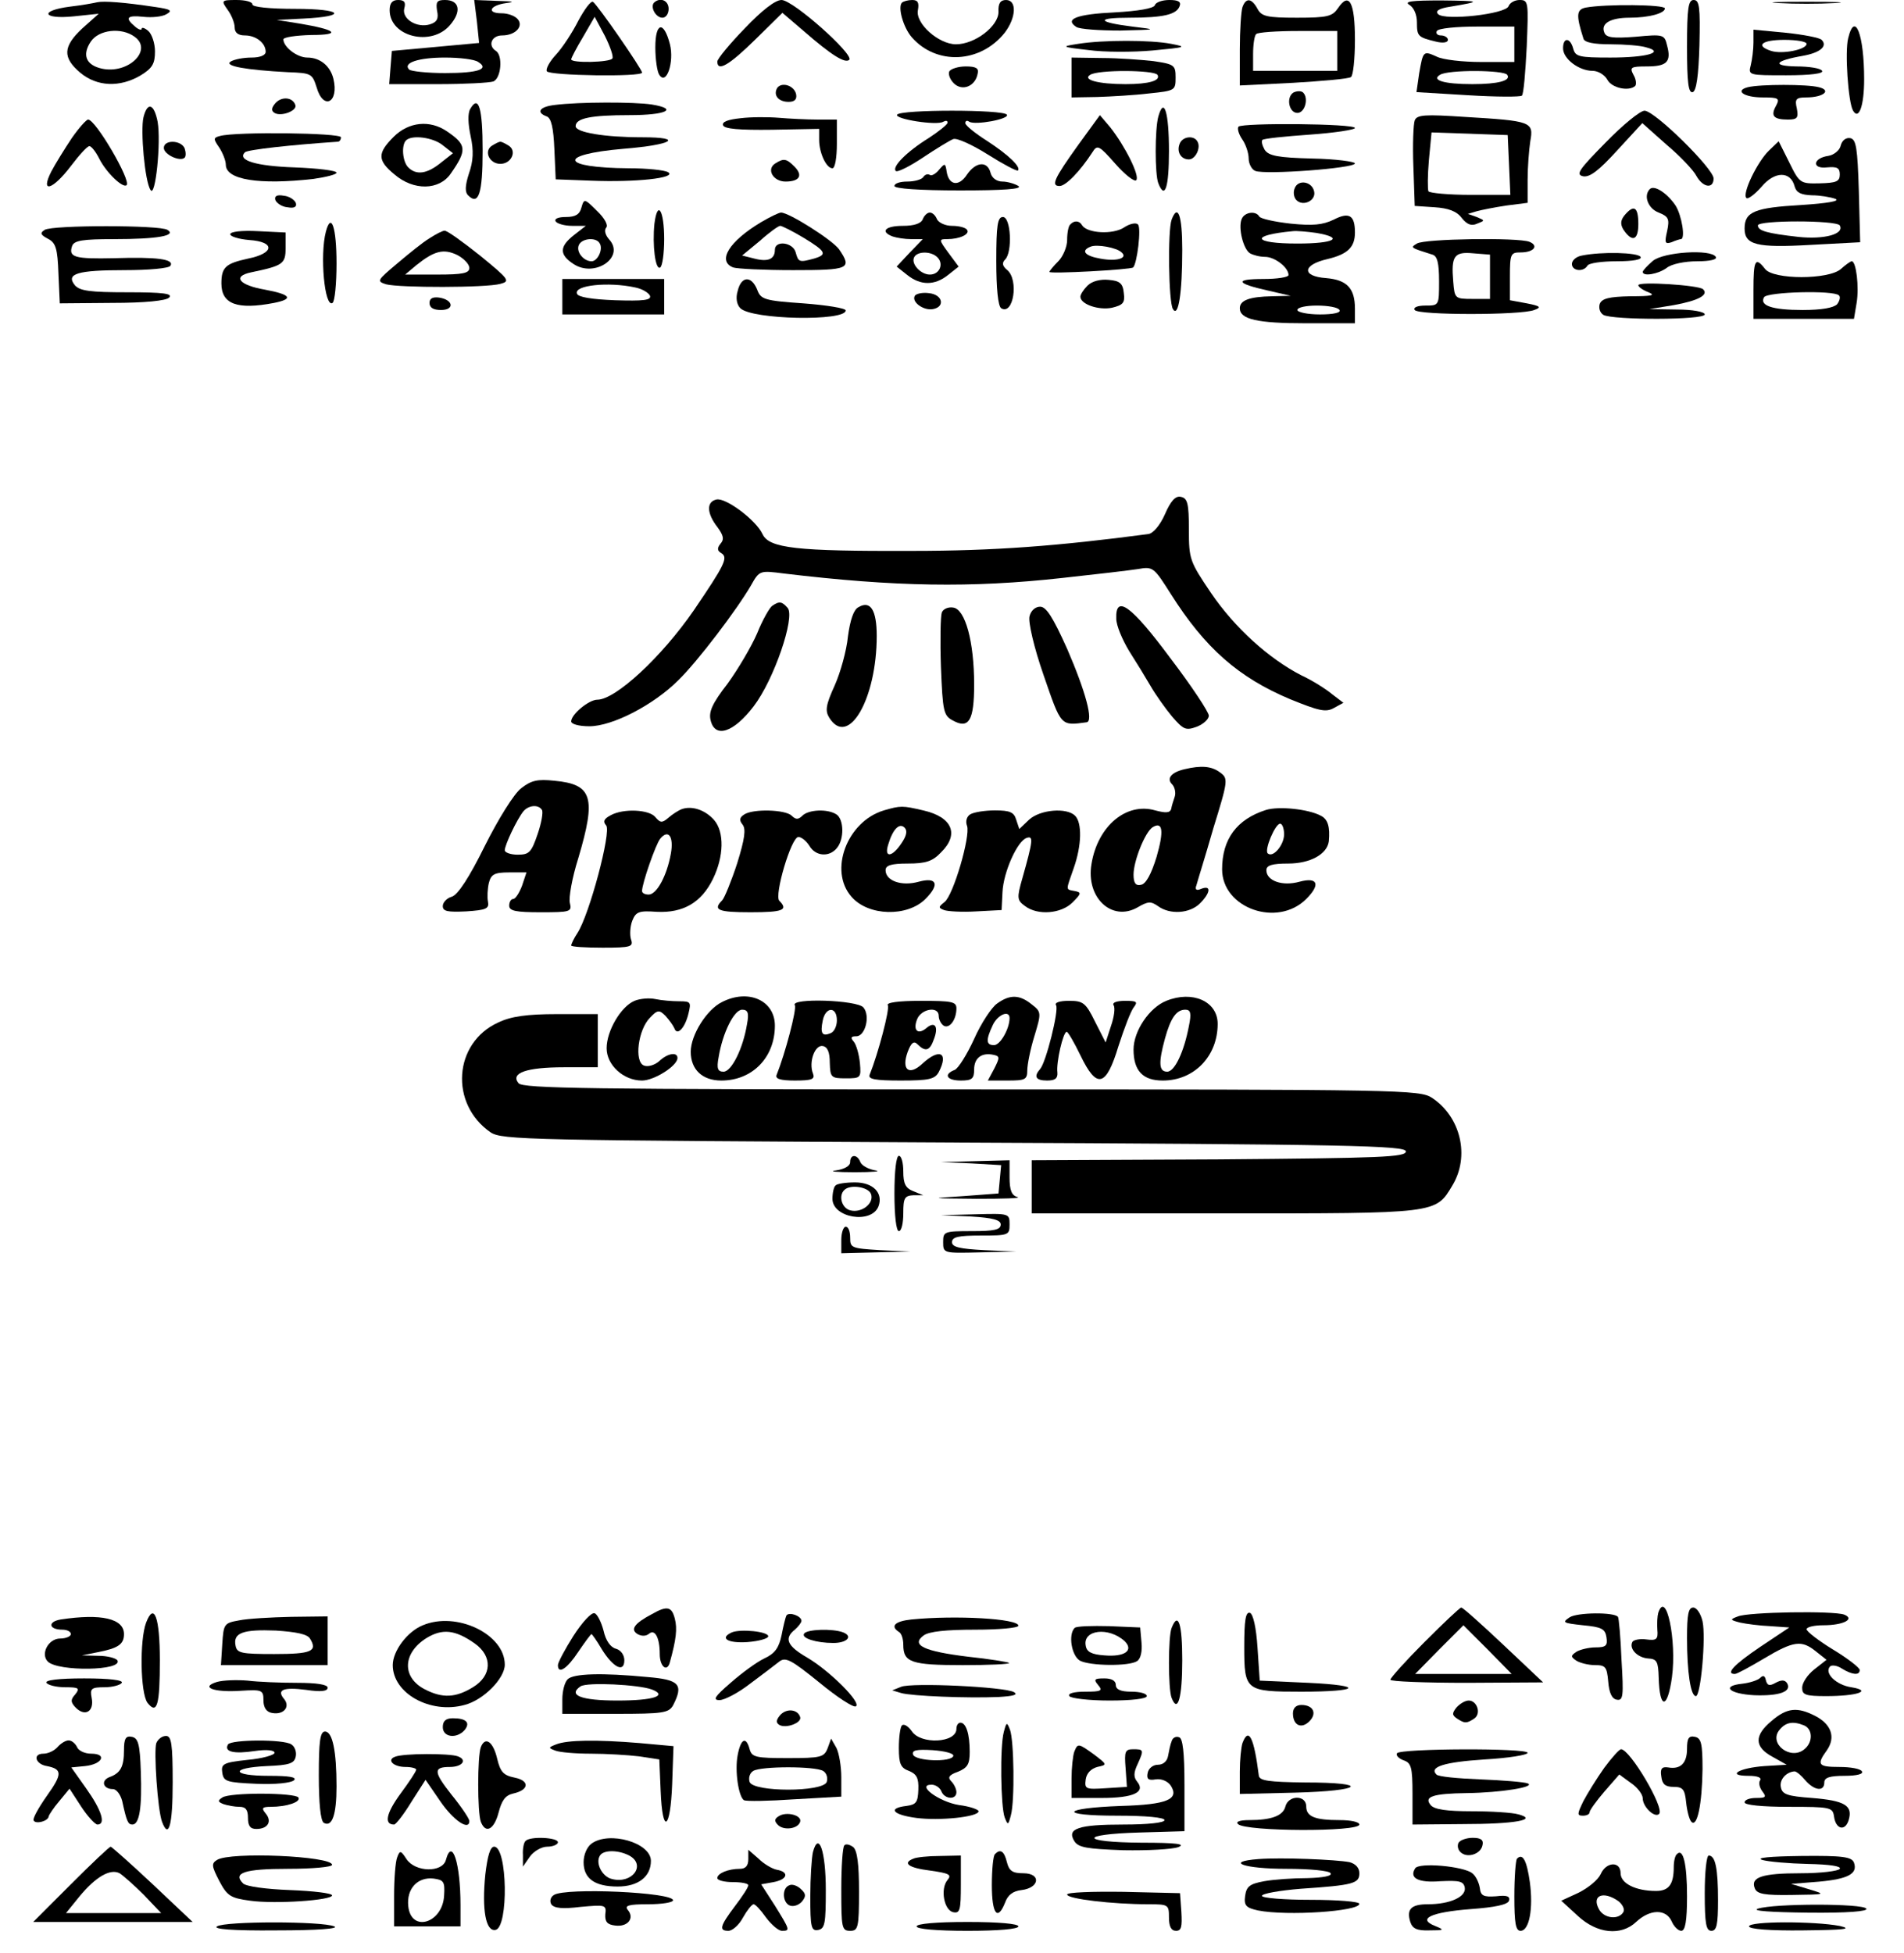 <?xml version="1.0" standalone="no"?>
<!DOCTYPE svg PUBLIC "-//W3C//DTD SVG 20010904//EN"
 "http://www.w3.org/TR/2001/REC-SVG-20010904/DTD/svg10.dtd">
<svg version="1.0" xmlns="http://www.w3.org/2000/svg"
 width="430pt" height="441pt" viewBox="0 0 430 441"
 preserveAspectRatio="xMidYMid meet">

<g transform="translate(0,441) scale(0.1,-0.1)"
fill="#000000" stroke="none">
<path d="M220 4405 c-8 -2 -36 -7 -62 -10 -70 -9 -62 -29 8 -22 l57 6 -37 -33
c-44 -41 -45 -66 -5 -100 38 -32 90 -34 137 -6 26 16 32 26 32 54 0 18 -7 39
-15 46 -8 7 -15 9 -15 5 0 -4 -7 -2 -15 5 -24 20 -18 26 19 22 19 -2 42 0 52
6 14 8 10 11 -24 16 -73 11 -117 14 -132 11z m84 -78 c42 -30 -14 -85 -74 -72
-36 8 -45 31 -25 61 18 27 69 33 99 11z"/>
<path d="M514 4388 c9 -12 16 -30 16 -40 0 -12 8 -18 23 -18 25 0 47 -17 47
-37 0 -8 -13 -13 -32 -13 -18 0 -39 -4 -47 -9 -16 -10 34 -19 129 -24 53 -2
55 -3 65 -34 15 -53 51 -35 38 19 -7 29 -30 48 -59 48 -23 0 -54 24 -54 41 0
5 28 9 63 10 70 0 57 12 -28 26 l-50 8 60 3 c102 5 89 22 -18 22 -58 0 -97 4
-97 10 0 6 -16 10 -36 10 -34 0 -35 -1 -20 -22z"/>
<path d="M880 4387 c0 -60 94 -83 136 -34 27 31 22 57 -11 57 -18 0 -21 -4
-18 -24 4 -18 0 -26 -16 -31 -29 -9 -64 12 -58 36 4 14 0 19 -14 19 -13 0 -19
-7 -19 -23z"/>
<path d="M1077 4362 l5 -49 -98 -9 -99 -9 -3 -37 -3 -38 110 0 c60 0 116 3
125 6 18 7 22 59 6 69 -19 12 -10 35 14 35 31 0 50 22 34 38 -7 7 -22 12 -35
12 -35 0 -27 18 10 23 22 3 16 4 -20 5 l-52 2 6 -48z m3 -92 c26 -16 0 -25
-75 -25 -40 0 -77 4 -81 8 -15 15 21 27 81 27 33 0 67 -4 75 -10z"/>
<path d="M1306 4363 c-13 -26 -36 -61 -50 -76 -15 -16 -24 -33 -21 -38 7 -10
215 -13 215 -3 0 8 -101 154 -111 160 -5 2 -19 -17 -33 -43z m77 -85 c-5 -9
-93 -11 -93 -2 0 3 12 26 27 51 l26 45 23 -43 c12 -24 20 -47 17 -51z"/>
<path d="M1477 4404 c-9 -10 4 -34 19 -34 8 0 14 9 14 20 0 19 -19 27 -33 14z"/>
<path d="M1682 4346 c-34 -35 -62 -69 -62 -75 0 -24 27 -8 86 50 l61 60 48
-41 c63 -55 94 -74 103 -65 11 12 -127 135 -153 135 -14 0 -44 -23 -83 -64z"/>
<path d="M2037 4404 c-10 -10 3 -56 22 -78 56 -64 155 -59 210 10 26 34 28 74
3 74 -13 0 -18 -8 -17 -27 0 -32 -53 -73 -96 -73 -39 0 -92 47 -86 77 3 17 0
23 -13 23 -9 0 -20 -3 -23 -6z"/>
<path d="M2608 4398 c-3 -7 -37 -13 -91 -16 -85 -4 -114 -15 -86 -33 8 -5 52
-8 99 -8 84 2 85 2 27 9 -80 10 -83 20 -6 20 76 0 106 7 113 26 4 10 -3 14
-23 14 -16 0 -31 -5 -33 -12z"/>
<path d="M2806 4394 c-3 -9 -6 -52 -6 -96 l0 -81 121 6 c66 4 125 9 130 13 5
3 9 41 9 84 0 85 -13 109 -38 72 -13 -19 -23 -22 -93 -22 -68 0 -80 3 -89 20
-13 24 -26 26 -34 4z m214 -99 l0 -45 -95 0 -95 0 0 38 c0 21 3 42 7 45 3 4
46 7 95 7 l88 0 0 -45z"/>
<path d="M3183 4399 c10 -6 17 -22 17 -39 0 -32 2 -34 43 -44 16 -4 27 -2 27
4 0 5 -7 10 -16 10 -8 0 -12 5 -9 10 3 6 44 10 91 10 l84 0 0 -40 0 -40 -75 0
c-41 0 -86 5 -100 12 -31 14 -31 13 -40 -38 l-6 -42 116 -7 c64 -4 119 -4 122
-1 4 3 8 53 11 111 4 100 4 105 -16 105 -11 0 -22 -6 -25 -14 -7 -18 -144 -33
-159 -18 -7 7 1 13 28 17 71 12 70 13 -21 14 -66 0 -85 -2 -72 -10z m221 -158
c9 -13 -20 -21 -79 -21 -64 0 -93 9 -73 21 18 12 145 11 152 0z"/>
<path d="M3810 4304 c0 -80 3 -105 13 -102 8 3 13 36 15 106 2 86 0 102 -13
102 -12 0 -15 -17 -15 -106z"/>
<path d="M4018 4403 c34 -2 90 -2 125 0 34 2 6 3 -63 3 -69 0 -97 -1 -62 -3z"/>
<path d="M3582 4393 c-22 -4 -23 -17 -6 -70 2 -9 24 -13 61 -13 32 0 69 -3 81
-7 43 -11 1 -23 -81 -23 -71 0 -79 2 -84 20 -7 26 -23 26 -23 1 0 -24 36 -51
67 -51 12 0 27 -9 33 -20 10 -19 49 -27 63 -14 3 4 2 15 -4 25 -9 17 -6 19 30
19 45 0 56 10 46 47 -6 25 -8 26 -71 20 -52 -4 -67 -2 -71 10 -8 20 14 33 57
33 44 0 80 10 80 21 0 9 -134 10 -178 2z"/>
<path d="M1480 4303 c0 -26 4 -55 9 -62 16 -25 34 29 24 69 -14 54 -33 50 -33
-7z"/>
<path d="M4174 4324 c-8 -30 0 -146 11 -164 13 -22 25 11 25 71 0 101 -21 155
-36 93z"/>
<path d="M3960 4314 c0 -16 -3 -39 -6 -51 -6 -23 -5 -23 80 -23 56 0 85 4 81
10 -3 6 -30 10 -58 10 -57 1 -49 13 15 24 39 7 56 22 42 36 -5 5 -42 12 -81
16 l-73 7 0 -29z m120 -3 c0 -13 -55 -24 -80 -16 -37 12 -21 25 30 25 28 0 50
-4 50 -9z"/>
<path d="M2435 4311 c-39 -6 -39 -7 23 -14 35 -5 101 -5 145 -1 75 7 79 8 42
15 -47 9 -153 9 -210 0z"/>
<path d="M2420 4235 l0 -45 58 1 c31 1 84 4 117 8 59 6 60 7 60 36 0 28 -3 30
-50 37 -27 3 -80 7 -117 7 l-68 1 0 -45z m194 6 c8 -13 -19 -21 -72 -21 -62 0
-98 10 -80 21 18 12 145 11 152 0z"/>
<path d="M2144 4249 c-3 -6 1 -18 10 -27 19 -19 49 -7 54 22 3 12 -4 16 -27
16 -16 0 -33 -5 -37 -11z"/>
<path d="M1755 4211 c-9 -16 3 -31 26 -31 14 0 19 6 17 17 -4 20 -33 29 -43
14z"/>
<path d="M3947 4213 c-30 -8 -8 -23 34 -23 36 0 39 -2 30 -19 -13 -23 -5 -31
27 -31 21 0 24 4 20 25 -5 21 -2 25 21 25 39 0 58 16 29 23 -26 7 -133 7 -161
0z"/>
<path d="M2921 4201 c-17 -11 -10 -46 9 -46 17 0 26 33 13 46 -4 4 -14 4 -22
0z"/>
<path d="M621 4176 c-8 -10 -9 -16 -1 -21 15 -9 52 5 47 18 -6 18 -32 20 -46
3z"/>
<path d="M1062 4164 c-6 -10 -5 -34 1 -62 7 -32 6 -56 -4 -84 -9 -28 -9 -42
-2 -49 24 -24 33 4 33 101 0 96 -9 127 -28 94z"/>
<path d="M1253 4173 c-35 -4 -43 -17 -18 -26 10 -4 15 -26 17 -74 l3 -68 80
-3 c100 -4 194 6 174 19 -8 5 -48 9 -89 9 -155 1 -163 31 -12 44 111 9 138 26
43 26 -86 0 -151 11 -151 25 0 18 34 25 122 25 83 0 111 14 50 24 -39 6 -164
6 -219 -1z"/>
<path d="M324 4145 c-7 -30 3 -145 16 -164 11 -19 24 108 16 154 -8 41 -23 46
-32 10z"/>
<path d="M2616 4147 c-8 -29 -8 -131 0 -151 15 -38 24 -9 24 73 0 87 -11 124
-24 78z"/>
<path d="M2026 4151 c-6 -10 90 -25 104 -16 6 3 10 3 10 -2 0 -4 -20 -20 -43
-35 -50 -31 -83 -65 -74 -74 3 -4 31 10 61 30 30 20 61 39 69 42 8 3 43 -13
78 -35 35 -22 65 -38 68 -36 7 8 -21 35 -70 67 -27 17 -49 35 -49 40 0 5 4 7
9 3 14 -8 91 6 85 16 -7 12 -241 12 -248 0z"/>
<path d="M3626 4088 c-60 -61 -68 -72 -51 -76 15 -3 35 12 77 58 l57 62 55
-49 c31 -26 61 -58 67 -70 15 -27 39 -30 39 -6 0 22 -133 153 -156 153 -10 0
-49 -32 -88 -72z"/>
<path d="M1672 4143 c-28 -3 -42 -8 -39 -16 3 -8 36 -11 111 -10 l106 2 0 -25
c0 -29 16 -64 30 -64 6 0 10 25 10 55 l0 55 -44 0 c-24 0 -63 2 -87 4 -24 2
-63 2 -87 -1z"/>
<path d="M2436 4084 c-56 -78 -63 -94 -43 -94 14 0 46 33 74 76 11 18 15 16
52 -26 22 -25 43 -41 47 -37 9 9 -25 77 -59 120 l-23 27 -48 -66z"/>
<path d="M3195 4138 c-3 -8 -5 -55 -3 -104 l3 -89 45 -3 c31 -2 50 -9 61 -24
12 -15 22 -19 35 -13 18 7 18 7 -1 15 l-20 7 20 6 c11 3 41 9 68 13 l47 6 0
52 c0 28 3 67 6 87 8 44 3 46 -148 55 -90 6 -108 5 -113 -8z m213 -100 l3 -68
-90 0 c-49 0 -92 4 -95 8 -2 4 -2 36 1 70 l6 63 86 -3 86 -3 3 -67z"/>
<path d="M162 4098 c-16 -24 -37 -58 -46 -75 -26 -51 3 -42 44 12 19 25 37 45
42 45 4 0 14 -12 22 -28 16 -32 54 -68 62 -60 10 11 -70 148 -87 148 -4 0 -21
-19 -37 -42z"/>
<path d="M889 4101 c-37 -37 -37 -53 2 -85 43 -37 101 -36 127 2 37 53 36 65
-8 95 -39 27 -87 22 -121 -12z m111 -19 l23 -18 -28 -22 c-31 -25 -55 -28 -73
-10 -13 13 -16 50 -5 61 13 13 61 7 83 -11z"/>
<path d="M2797 4124 c-3 -4 0 -16 8 -28 8 -11 15 -31 15 -44 0 -12 7 -25 15
-28 23 -9 225 6 225 17 0 4 -43 10 -96 11 -78 2 -99 6 -108 20 -5 9 -8 19 -5
22 2 3 50 8 107 12 56 4 102 11 102 15 0 10 -253 12 -263 3z"/>
<path d="M497 4103 c-15 -4 -16 -6 -2 -26 8 -12 15 -30 15 -39 0 -34 75 -46
198 -32 28 4 52 10 52 14 0 5 -43 10 -95 12 -87 3 -130 16 -112 34 5 6 106 17
210 24 4 0 7 5 7 10 0 10 -236 13 -273 3z"/>
<path d="M2664 4085 c-7 -18 3 -35 21 -35 15 0 28 27 19 41 -8 14 -34 11 -40
-6z"/>
<path d="M4157 4081 c-2 -10 -15 -21 -28 -23 -35 -5 -38 -30 -3 -26 23 2 29
-1 29 -16 0 -16 -8 -19 -45 -20 -44 -1 -46 0 -69 47 l-24 48 -22 -21 c-26 -25
-61 -97 -51 -107 3 -4 19 8 34 25 30 36 66 36 75 1 4 -14 14 -19 39 -20 18 0
42 -4 53 -8 12 -5 -17 -10 -78 -14 -104 -6 -127 -15 -127 -53 0 -37 27 -44
149 -37 l112 6 -3 116 c-3 97 -6 116 -19 119 -10 2 -19 -5 -22 -17z m-2 -180
c11 -20 -36 -32 -93 -26 -72 8 -92 14 -92 26 0 12 177 12 185 0z"/>
<path d="M370 4076 c0 -15 37 -32 47 -22 3 3 3 12 0 21 -8 19 -47 20 -47 1z"/>
<path d="M1111 4081 c-19 -12 -6 -41 19 -41 25 0 38 29 19 41 -8 5 -16 9 -19
9 -3 0 -11 -4 -19 -9z"/>
<path d="M1751 4041 c-21 -13 -5 -41 23 -41 32 0 40 14 20 34 -18 18 -24 19
-43 7z"/>
<path d="M2121 4027 c-7 -9 -17 -15 -21 -12 -5 3 -11 1 -15 -5 -3 -5 -19 -10
-36 -10 -16 0 -29 -4 -29 -10 0 -6 56 -10 148 -10 98 0 142 3 132 10 -8 5 -25
10 -36 10 -13 0 -24 8 -27 20 -7 27 -33 25 -53 -4 -18 -28 -41 -25 -46 6 -3
20 -4 20 -17 5z"/>
<path d="M2924 3985 c-4 -9 -2 -21 4 -27 15 -15 44 -1 40 19 -4 23 -36 29 -44
8z"/>
<path d="M3726 3983 c-15 -15 -4 -44 20 -53 22 -9 25 -14 19 -42 -6 -26 -5
-30 10 -25 9 4 19 7 21 7 11 0 2 54 -12 76 -19 28 -48 47 -58 37z"/>
<path d="M622 3958 c3 -7 15 -15 27 -16 16 -3 22 1 19 10 -3 7 -15 15 -27 16
-16 3 -22 -1 -19 -10z"/>
<path d="M1313 3941 c-4 -15 -13 -21 -35 -21 -17 0 -27 -4 -23 -10 3 -5 20
-10 37 -10 l31 0 -27 -21 c-33 -26 -33 -44 -1 -65 48 -32 117 15 81 55 -9 10
-12 21 -7 27 5 5 -3 21 -21 38 -28 28 -29 28 -35 7z m41 -80 c9 -13 -4 -41
-18 -41 -18 0 -35 21 -29 36 6 16 39 19 47 5z"/>
<path d="M1478 3905 c-5 -48 2 -106 13 -99 5 3 9 32 9 64 0 65 -15 90 -22 35z"/>
<path d="M3669 3924 c-9 -11 -10 -20 -3 -32 20 -30 34 -25 34 12 0 39 -10 45
-31 20z"/>
<path d="M1720 3909 c-74 -44 -101 -89 -64 -103 9 -3 69 -6 135 -6 127 0 134
3 104 47 -15 21 -113 83 -131 83 -5 0 -25 -10 -44 -21z m95 -36 c51 -31 54
-38 23 -47 -33 -9 -35 -8 -41 14 -6 23 -47 28 -47 6 0 -21 -15 -28 -46 -20
l-28 7 40 33 c21 19 42 34 46 34 4 0 28 -12 53 -27z"/>
<path d="M2084 3915 c-4 -10 -20 -15 -45 -15 -40 0 -52 -13 -23 -24 9 -3 27
-6 42 -6 l26 0 -30 -31 -29 -31 24 -19 c30 -24 62 -24 92 0 l24 19 -23 31
c-22 30 -22 31 -3 31 28 0 52 11 45 21 -3 5 -18 9 -34 9 -15 0 -30 7 -34 15
-3 8 -10 15 -16 15 -6 0 -13 -7 -16 -15z m33 -86 c15 -15 5 -39 -17 -39 -21 0
-44 25 -35 40 8 13 38 13 52 -1z"/>
<path d="M2646 3914 c-9 -24 -7 -187 3 -202 12 -20 21 35 21 134 0 78 -10 105
-24 68z"/>
<path d="M2804 3915 c-8 -20 4 -68 19 -77 7 -4 22 -8 34 -8 22 0 53 -24 53
-41 0 -5 -25 -9 -57 -9 -66 0 -62 -10 10 -26 l52 -12 -42 -1 c-51 -1 -73 -9
-73 -27 0 -25 39 -34 149 -34 l111 0 0 33 c0 46 -18 65 -65 69 -56 4 -54 30 3
43 46 11 62 27 62 60 0 39 -13 47 -48 29 -25 -12 -47 -14 -97 -9 -36 4 -68 11
-71 16 -8 14 -34 10 -40 -6z m169 -31 c64 -11 41 -24 -43 -24 -102 0 -108 19
-10 28 8 1 32 -1 53 -4z m52 -174 c4 -6 -13 -10 -44 -10 -28 0 -51 5 -51 10 0
6 20 10 44 10 25 0 48 -4 51 -10z"/>
<path d="M2250 3821 c0 -63 4 -102 11 -107 28 -17 40 64 14 86 -11 9 -13 16
-5 24 17 17 13 96 -5 96 -12 0 -15 -18 -15 -99z"/>
<path d="M736 3887 c-14 -53 -3 -173 15 -161 5 3 9 43 9 89 0 82 -12 117 -24
72z"/>
<path d="M2417 3903 c-4 -3 -7 -19 -7 -35 0 -15 -9 -37 -20 -48 -11 -11 -20
-22 -20 -24 0 -5 183 5 189 10 9 8 19 90 11 97 -4 5 -19 2 -32 -7 -25 -16 -82
-13 -94 5 -6 11 -18 12 -27 2z m116 -63 c15 -13 -11 -21 -48 -14 -35 6 -45 18
-22 27 14 6 59 -2 70 -13z"/>
<path d="M101 3891 c-11 -7 -10 -11 7 -20 18 -9 22 -22 24 -79 l3 -67 118 1
c75 0 122 5 129 12 9 9 -13 12 -94 12 -84 0 -108 3 -119 16 -21 26 6 34 113
34 53 0 100 4 103 10 9 15 -31 20 -127 17 -90 -2 -104 2 -95 28 5 12 24 15 94
15 99 0 143 8 121 21 -17 11 -259 11 -277 0z"/>
<path d="M520 3881 c0 -5 19 -11 43 -13 59 -4 57 -30 -3 -42 -50 -11 -60 -19
-60 -56 0 -47 36 -60 119 -44 45 9 38 19 -21 30 -58 10 -74 30 -31 39 72 15
78 19 78 55 l0 35 -62 3 c-37 2 -63 -1 -63 -7z"/>
<path d="M970 3872 c-15 -9 -47 -35 -73 -57 -45 -38 -47 -40 -25 -47 31 -8
226 -8 258 1 23 6 20 10 -46 64 -39 31 -75 57 -80 56 -5 0 -20 -8 -34 -17z
m90 -67 c0 -12 -15 -15 -72 -15 l-73 0 25 21 c41 33 62 38 93 23 15 -8 27 -21
27 -29z"/>
<path d="M3200 3860 c-15 -9 -16 -9 35 -25 11 -3 15 -19 15 -60 0 -55 0 -55
-31 -55 -17 0 -28 -4 -24 -10 7 -12 241 -12 270 0 17 6 14 9 -17 15 l-38 7 0
54 c0 51 2 54 24 54 30 0 42 15 20 24 -25 10 -238 7 -254 -4z m165 -75 l0 -50
-40 0 c-39 0 -40 1 -43 39 -5 58 2 68 45 64 l38 -3 0 -50z"/>
<path d="M3573 3833 c-13 -2 -23 -11 -23 -19 0 -16 26 -19 35 -4 3 6 33 10 66
10 38 0 58 4 54 10 -6 10 -88 12 -132 3z"/>
<path d="M3733 3821 c-13 -11 -23 -22 -23 -25 0 -11 35 -5 54 9 11 9 41 15 69
15 29 0 46 4 42 10 -11 18 -118 11 -142 -9z"/>
<path d="M3960 3755 l0 -65 114 0 113 0 6 36 c6 36 -1 94 -11 94 -3 0 -14 -8
-24 -17 -27 -25 -154 -25 -172 0 -22 28 -26 20 -26 -48z m193 -12 c4 -3 2 -12
-4 -20 -8 -8 -34 -13 -78 -13 -69 0 -98 10 -87 29 8 12 158 16 169 4z"/>
<path d="M1270 3740 l0 -40 115 0 115 0 0 40 0 40 -115 0 -115 0 0 -40z m164
21 c16 -3 31 -12 34 -19 3 -10 -15 -12 -79 -10 -52 2 -84 7 -86 15 -7 19 71
27 131 14z"/>
<path d="M1666 3753 c-5 -16 -2 -31 6 -39 26 -26 238 -30 238 -5 0 5 -43 12
-96 16 -88 6 -96 9 -104 31 -13 32 -36 31 -44 -3z"/>
<path d="M2456 3765 c-9 -9 -16 -20 -16 -25 0 -17 41 -31 71 -25 25 6 30 11
27 33 -2 22 -9 28 -34 30 -19 2 -38 -3 -48 -13z"/>
<path d="M3700 3766 c0 -4 10 -11 23 -16 17 -7 7 -9 -41 -9 -48 -1 -64 -5 -69
-17 -3 -9 0 -20 8 -25 20 -12 229 -12 229 1 0 6 -28 11 -62 11 l-63 1 55 9
c55 10 80 23 66 36 -9 9 -146 18 -146 9z"/>
<path d="M2066 3742 c-8 -14 20 -34 41 -30 28 5 22 33 -9 36 -14 2 -29 -1 -32
-6z"/>
<path d="M970 3726 c0 -11 9 -16 26 -16 31 0 28 23 -4 28 -15 2 -22 -2 -22
-12z"/>
<path d="M1618 3282 c-23 -5 -22 -31 2 -62 14 -19 16 -28 7 -38 -8 -10 -7 -16
2 -21 16 -10 8 -26 -62 -129 -73 -106 -177 -202 -218 -202 -19 0 -59 -33 -59
-49 0 -6 17 -11 41 -11 52 0 145 48 201 104 44 43 132 159 164 214 19 34 20
34 74 27 251 -30 423 -33 630 -10 74 8 151 17 170 20 34 6 36 4 74 -56 77
-122 153 -189 270 -238 64 -26 80 -30 98 -20 l22 12 -25 19 c-13 11 -44 31
-70 43 -74 38 -151 108 -204 186 -48 71 -50 76 -50 143 0 59 -3 71 -18 74 -12
3 -23 -9 -36 -39 -11 -25 -27 -44 -38 -45 -204 -27 -348 -38 -533 -38 -262 -1
-323 6 -338 38 -14 31 -83 83 -104 78z"/>
<path d="M1744 3042 c-6 -4 -22 -32 -34 -62 -13 -30 -43 -81 -67 -114 -35 -45
-43 -64 -38 -83 10 -41 52 -27 97 32 46 60 94 201 77 222 -13 15 -19 16 -35 5z"/>
<path d="M1939 3039 c-11 -5 -19 -29 -24 -66 -3 -32 -17 -82 -30 -111 -20 -44
-22 -57 -12 -73 43 -68 107 43 107 185 0 58 -14 81 -41 65z"/>
<path d="M2127 3027 c-3 -8 -4 -64 -2 -123 4 -101 6 -110 27 -121 36 -20 48 0
48 81 0 97 -20 170 -47 174 -11 2 -23 -3 -26 -11z"/>
<path d="M2325 3018 c-3 -13 10 -70 32 -133 40 -116 38 -114 97 -106 16 2 -2
69 -44 166 -32 71 -47 95 -61 95 -11 0 -21 -9 -24 -22z"/>
<path d="M2521 3013 c0 -16 14 -48 29 -73 16 -25 38 -61 49 -80 11 -19 33 -50
48 -68 26 -30 31 -32 56 -23 15 6 27 17 27 25 0 8 -39 67 -87 130 -89 120
-124 144 -122 89z"/>
<path d="M2675 2673 c-30 -7 -41 -21 -28 -34 6 -6 9 -19 6 -28 -3 -9 -7 -21
-8 -28 -3 -9 -13 -9 -36 -3 -65 19 -130 -35 -144 -121 -13 -76 46 -131 104
-98 24 14 30 14 46 3 27 -20 72 -17 95 6 24 24 26 42 3 33 -11 -5 -15 -2 -11
8 2 8 20 65 38 128 34 110 34 113 15 127 -19 14 -42 16 -80 7z m-63 -198 c-12
-39 -24 -61 -35 -63 -12 -3 -17 4 -17 23 0 31 26 96 43 107 23 14 26 -8 9 -67z"/>
<path d="M1177 2630 c-16 -12 -52 -70 -82 -130 -35 -71 -61 -111 -75 -115 -11
-3 -20 -13 -20 -21 0 -12 11 -14 53 -12 45 3 52 6 49 22 -2 10 -1 29 2 42 5
20 13 24 46 24 l39 0 -10 -30 c-6 -16 -15 -30 -20 -30 -5 0 -9 -7 -9 -15 0
-12 15 -15 71 -15 67 0 71 1 66 21 -3 11 5 57 19 101 41 138 32 167 -54 175
-38 4 -52 1 -75 -17z m47 -49 c3 -5 -1 -29 -10 -55 -14 -41 -19 -46 -45 -46
-16 0 -29 5 -29 10 0 12 27 69 42 88 12 14 34 16 42 3z"/>
<path d="M1540 2583 c-8 -3 -22 -12 -31 -20 -14 -12 -18 -11 -29 2 -14 17 -72
20 -101 4 -15 -8 -18 -14 -10 -23 12 -14 -38 -202 -65 -243 -8 -12 -14 -25
-14 -28 0 -3 32 -5 71 -5 64 0 70 2 64 19 -3 10 -2 29 3 42 8 20 15 23 55 20
60 -3 101 21 127 74 25 51 26 106 3 133 -20 23 -50 33 -73 25z m-25 -101 c-9
-50 -32 -92 -50 -92 -8 0 -15 3 -15 8 0 17 31 106 41 118 19 23 31 4 24 -34z"/>
<path d="M1996 2580 c-83 -25 -125 -136 -73 -195 38 -44 126 -46 167 -5 33 33
26 50 -15 39 -39 -11 -75 2 -75 26 0 11 13 15 50 15 41 0 56 5 75 25 42 41 26
80 -40 95 -47 11 -51 11 -89 0z m40 -74 c-21 -32 -40 -34 -30 -3 10 34 25 50
37 38 7 -7 4 -19 -7 -35z"/>
<path d="M2859 2581 c-66 -21 -99 -66 -99 -134 0 -88 125 -132 190 -67 33 33
26 50 -15 39 -39 -11 -75 2 -75 26 0 11 13 15 49 15 50 0 88 21 92 50 3 33 -2
50 -18 58 -28 15 -95 22 -124 13z m41 -55 c0 -24 -25 -54 -37 -43 -8 8 17 67
28 67 5 0 9 -11 9 -24z"/>
<path d="M1681 2571 c-11 -7 -12 -13 -4 -23 8 -10 5 -32 -12 -87 -13 -40 -29
-79 -34 -84 -22 -22 -9 -27 64 -27 73 0 86 5 65 26 -12 12 27 144 43 144 7 0
18 -9 25 -20 14 -24 45 -26 62 -5 17 20 16 65 -1 76 -20 13 -63 11 -77 -3 -9
-9 -15 -9 -24 0 -14 14 -87 16 -107 3z"/>
<path d="M2191 2571 c-8 -5 -11 -16 -7 -26 8 -23 -31 -157 -51 -172 -14 -11
-14 -13 -1 -18 8 -3 41 -5 73 -3 l57 3 2 40 c2 46 34 117 55 123 15 5 14 -6
-10 -91 -13 -45 -12 -50 6 -63 29 -22 82 -17 107 8 20 20 21 23 5 26 -21 4
-20 0 -2 52 18 51 19 102 3 118 -19 19 -79 14 -104 -9 l-22 -21 -7 21 c-5 17
-14 21 -48 21 -23 0 -48 -4 -56 -9z"/>
<path d="M1433 2150 c-31 -13 -63 -68 -63 -107 0 -38 38 -73 80 -73 27 0 80
33 80 51 0 14 -22 11 -41 -7 -10 -9 -26 -14 -35 -10 -22 9 -13 81 14 108 17
18 21 18 35 4 8 -9 17 -21 20 -28 6 -18 24 0 32 34 6 25 5 27 -21 27 -16 0
-40 2 -54 5 -14 3 -35 1 -47 -4z"/>
<path d="M1630 2147 c-34 -17 -70 -74 -70 -112 0 -40 26 -65 69 -65 70 0 121
52 121 124 0 57 -60 84 -120 53z m57 -50 c-9 -55 -35 -107 -53 -107 -13 0 -16
7 -11 33 9 55 35 107 53 107 13 0 16 -7 11 -33z"/>
<path d="M2252 2144 c-12 -8 -36 -44 -52 -80 -16 -35 -36 -67 -44 -70 -26 -10
-18 -24 14 -24 25 0 30 4 30 25 0 26 17 39 44 33 14 -3 14 -6 2 -30 l-15 -28
45 0 c39 0 44 2 44 23 0 13 7 48 16 77 16 53 16 55 -6 72 -27 22 -49 23 -78 2z
m28 -33 c0 -24 -21 -61 -35 -61 -18 0 -19 11 -3 45 11 24 38 35 38 16z"/>
<path d="M2634 2150 c-38 -15 -74 -68 -74 -110 0 -48 21 -70 66 -70 71 0 124
55 124 128 0 51 -57 76 -116 52z m51 -57 c-11 -58 -32 -103 -49 -103 -19 0
-20 20 -5 75 13 47 26 65 46 65 12 0 14 -8 8 -37z"/>
<path d="M1795 2140 c5 -8 -22 -110 -41 -157 -4 -9 8 -13 41 -13 39 0 46 3 41
16 -10 25 4 65 22 62 11 -2 16 -14 16 -38 1 -33 3 -35 36 -35 34 0 35 1 32 35
-2 19 -8 41 -14 48 -8 9 -6 12 6 12 20 0 32 46 16 65 -14 17 -166 22 -155 5z
m95 -34 c0 -13 -6 -26 -14 -29 -19 -8 -24 -1 -18 28 6 32 32 33 32 1z"/>
<path d="M2005 2140 c5 -8 -22 -110 -41 -157 -4 -10 13 -13 70 -13 64 0 77 3
86 19 23 44 2 55 -37 19 -30 -28 -48 -14 -33 27 8 21 14 25 22 17 18 -18 28
-15 37 11 11 28 3 41 -15 27 -20 -18 -33 -8 -23 18 9 24 49 31 49 8 0 -8 5
-18 11 -22 13 -8 29 13 29 39 0 15 -10 17 -81 17 -50 0 -78 -4 -74 -10z"/>
<path d="M2385 2140 c7 -11 -23 -130 -36 -144 -15 -17 -10 -26 16 -26 18 0 24
5 23 18 -3 23 13 92 21 92 3 0 17 -24 31 -53 37 -77 58 -72 86 21 13 40 28 80
35 88 9 12 6 14 -20 14 -19 0 -30 -4 -26 -10 4 -6 1 -27 -6 -47 l-12 -37 -24
47 c-21 43 -27 47 -59 47 -21 0 -33 -4 -29 -10z"/>
<path d="M1125 2101 c-101 -46 -110 -184 -17 -248 26 -17 82 -18 1047 -23 898
-4 1020 -7 1020 -20 0 -13 -55 -15 -422 -18 l-423 -2 0 -60 0 -60 435 0 c481
0 477 -1 515 63 40 66 19 155 -46 198 -28 18 -66 19 -1040 19 -865 0 -1013 2
-1023 14 -19 23 18 36 103 36 l76 0 0 60 0 60 -92 0 c-68 0 -104 -5 -133 -19z"/>
<path d="M1920 1786 c0 -9 -13 -16 -32 -19 -18 -2 1 -4 42 -4 41 0 62 2 47 4
-16 3 -31 11 -34 19 -7 18 -23 18 -23 0z"/>
<path d="M2020 1715 c0 -50 4 -85 10 -85 6 0 10 18 10 40 0 35 3 40 23 41 l22
0 -22 9 c-18 7 -23 17 -23 45 0 19 -4 35 -10 35 -6 0 -10 -35 -10 -85z"/>
<path d="M2193 1783 l68 -4 -3 -32 -3 -32 -80 -6 c-78 -5 -77 -5 30 -6 61 0
102 1 93 4 -13 3 -18 15 -18 44 l0 39 -77 -2 -78 -2 68 -3z"/>
<path d="M1887 1733 c-4 -3 -7 -17 -7 -30 0 -43 88 -58 104 -17 11 30 -12 54
-53 54 -21 0 -41 -3 -44 -7z m80 -19 c8 -21 -21 -44 -47 -37 -19 5 -27 33 -13
46 13 13 54 7 60 -9z"/>
<path d="M2193 1663 c50 -3 67 -8 67 -18 0 -12 -15 -15 -65 -15 -63 0 -65 -1
-65 -25 0 -25 1 -25 83 -23 l82 2 -72 3 c-56 3 -73 7 -73 18 0 12 15 15 65 15
63 0 65 1 65 25 0 25 -1 25 -77 23 l-78 -2 68 -3z"/>
<path d="M1900 1610 l0 -30 78 2 77 2 -67 3 c-65 4 -68 5 -68 28 0 14 -4 25
-10 25 -5 0 -10 -13 -10 -30z"/>
<path d="M1472 765 c-40 -21 -49 -35 -32 -45 9 -5 19 -5 26 1 13 11 24 -9 24
-46 0 -29 17 -42 23 -18 14 51 17 75 11 98 -7 27 -17 30 -52 10z"/>
<path d="M3217 702 c-42 -42 -77 -81 -77 -85 0 -4 78 -7 173 -7 l172 1 -89 84
c-50 47 -92 85 -96 85 -3 0 -40 -35 -83 -78z m143 -17 l54 -55 -109 0 -109 0
54 55 c30 30 55 55 55 55 0 0 25 -25 55 -55z"/>
<path d="M3745 768 c-2 -7 -3 -24 -2 -38 2 -22 -2 -25 -25 -22 -14 2 -28 -1
-31 -5 -9 -15 10 -36 35 -38 20 -1 23 -7 24 -43 2 -73 20 -72 30 1 11 82 -13
199 -31 145z"/>
<path d="M3810 711 c0 -76 8 -131 20 -131 11 0 23 133 15 169 -4 17 -13 31
-21 31 -11 0 -14 -16 -14 -69z"/>
<path d="M330 746 c-15 -40 -13 -159 3 -181 22 -28 28 -5 28 96 0 97 -13 132
-31 85z"/>
<path d="M1295 716 c-19 -30 -35 -60 -35 -66 0 -22 21 -8 46 30 15 22 28 40
30 40 1 0 12 -15 23 -34 26 -42 51 -54 51 -25 0 12 -8 23 -19 26 -12 3 -23 18
-28 41 -5 19 -14 37 -20 39 -7 3 -28 -20 -48 -51z"/>
<path d="M1776 762 c-2 -4 -7 -24 -11 -45 -6 -28 -15 -41 -39 -52 -17 -8 -51
-33 -76 -55 -36 -31 -41 -39 -25 -39 11 0 42 16 69 37 27 20 57 43 66 50 14
11 27 4 90 -47 40 -33 78 -58 83 -54 13 8 -59 80 -110 110 -45 26 -53 43 -28
63 8 7 15 16 15 20 0 11 -28 21 -34 12z"/>
<path d="M2810 691 c0 -99 3 -101 129 -101 133 0 144 14 16 20 l-110 5 -5 74
c-3 47 -10 76 -17 79 -10 3 -13 -17 -13 -77z"/>
<path d="M3545 758 c-18 -12 -15 -13 30 -18 42 -4 50 -8 53 -27 3 -19 -1 -23
-25 -23 -15 0 -35 -5 -43 -10 -13 -9 -13 -11 0 -20 8 -5 27 -10 42 -10 24 0
27 -4 30 -37 2 -25 8 -39 19 -41 15 -3 16 8 11 90 -2 51 -6 95 -8 97 -9 11
-92 10 -109 -1z"/>
<path d="M3925 760 c-19 -7 -18 -8 5 -14 14 -3 44 -7 68 -8 l43 -3 -66 -44
c-59 -40 -79 -61 -57 -61 5 0 34 16 66 35 67 40 85 42 117 16 l24 -19 -28 -22
c-15 -12 -27 -30 -27 -41 0 -16 7 -19 54 -19 70 0 106 12 57 20 -34 5 -62 32
-48 47 4 4 17 2 27 -5 23 -14 40 -16 40 -3 0 5 -27 26 -60 46 -33 20 -60 41
-60 46 0 5 17 9 38 9 45 0 72 14 47 24 -24 9 -216 6 -240 -4z"/>
<path d="M137 753 c-30 -5 -27 -23 4 -23 10 0 19 -4 19 -10 0 -5 -11 -10 -24
-10 -27 0 -45 -35 -28 -52 23 -23 171 -21 157 3 -4 5 -23 10 -43 10 l-37 1 35
7 c47 9 60 18 60 41 0 35 -51 47 -143 33z"/>
<path d="M540 751 c-34 -6 -35 -8 -38 -53 l-3 -48 120 0 121 0 0 55 0 55 -82
-1 c-46 -1 -99 -4 -118 -8z m160 -41 c18 -29 3 -35 -81 -35 -74 0 -84 2 -87
19 -6 29 17 37 91 34 46 -3 71 -8 77 -18z"/>
<path d="M2058 753 c-37 -4 -48 -15 -28 -28 6 -3 10 -16 10 -29 0 -40 18 -46
134 -46 60 0 107 2 105 5 -3 2 -45 9 -93 14 -98 12 -130 26 -100 48 12 9 51
13 116 13 54 0 98 4 98 9 0 16 -142 24 -242 14z"/>
<path d="M955 740 c-35 -14 -68 -58 -68 -90 0 -64 85 -111 162 -90 43 11 91
60 91 91 0 69 -109 121 -185 89z m117 -41 c41 -29 39 -73 -4 -99 -39 -24 -69
-25 -108 -5 -53 27 -51 82 3 116 36 22 65 19 109 -12z"/>
<path d="M2646 734 c-8 -20 -8 -138 0 -158 14 -36 24 1 24 85 0 82 -9 111 -24
73z"/>
<path d="M2427 734 c-15 -15 -7 -63 12 -74 23 -12 111 -13 129 -1 8 5 12 22
10 42 l-3 34 -70 3 c-39 1 -74 0 -78 -4z m113 -30 c21 -21 0 -36 -46 -32 -29
2 -40 8 -42 22 -7 36 52 43 88 10z"/>
<path d="M1653 724 c-29 -13 -10 -25 35 -22 26 2 47 8 47 13 0 11 -62 17 -82
9z"/>
<path d="M1816 721 c-7 -10 27 -21 66 -21 31 0 45 15 22 24 -24 9 -82 7 -88
-3z"/>
<path d="M1282 618 c-7 -7 -12 -27 -12 -45 l0 -33 120 0 c108 0 120 2 130 19
24 47 15 58 -57 64 -104 10 -168 8 -181 -5z m190 -23 c37 -14 4 -25 -77 -25
-83 0 -113 12 -84 32 15 10 131 4 161 -7z"/>
<path d="M3975 621 c-5 -5 -23 -11 -40 -13 -49 -5 -30 -23 27 -26 56 -2 85 8
74 27 -5 8 -13 8 -26 1 -14 -8 -19 -6 -22 6 -2 10 -6 12 -13 5z"/>
<path d="M105 610 c3 -5 22 -10 42 -10 31 0 34 -2 23 -16 -11 -12 -11 -18 2
-31 21 -20 41 -7 35 23 -4 21 -1 24 29 24 18 0 36 5 39 10 4 6 -27 10 -85 10
-58 0 -89 -4 -85 -10z"/>
<path d="M490 612 c-39 -12 -7 -24 53 -20 49 3 52 2 52 -22 0 -16 7 -26 19
-28 26 -5 42 13 28 31 -18 21 -3 28 50 21 33 -5 48 -3 48 5 0 7 -24 11 -69 11
-37 0 -88 2 -112 5 -24 2 -55 1 -69 -3z"/>
<path d="M2480 605 c11 -13 7 -15 -29 -15 -26 0 -40 -4 -36 -10 3 -5 44 -10
91 -10 49 0 84 4 84 10 0 6 -16 10 -35 10 -24 0 -35 5 -35 15 0 10 -10 15 -26
15 -22 0 -25 -2 -14 -15z"/>
<path d="M2035 601 l-20 -8 20 -6 c24 -7 150 -12 220 -9 34 2 45 5 35 11 -21
12 -231 22 -255 12z"/>
<path d="M3289 554 c-10 -13 -10 -17 2 -25 17 -11 21 -11 38 0 17 11 7 41 -12
41 -8 0 -20 -7 -28 -16z"/>
<path d="M2920 541 c0 -27 19 -36 37 -18 18 18 9 37 -18 37 -12 0 -19 -7 -19
-19z"/>
<path d="M1761 536 c-8 -10 -9 -16 -1 -21 15 -9 52 5 47 18 -6 18 -32 20 -46
3z"/>
<path d="M4001 524 c-40 -33 -39 -59 2 -81 l32 -18 -50 -3 c-57 -4 -88 -22
-36 -22 20 0 30 -4 26 -10 -4 -6 -1 -17 5 -25 10 -13 8 -15 -14 -15 -14 0 -26
-4 -26 -10 0 -6 40 -10 99 -10 95 0 100 -1 103 -22 4 -29 25 -34 33 -8 10 33
-9 44 -83 50 -55 4 -67 8 -70 24 -4 17 12 35 31 36 4 0 15 -9 24 -20 21 -24
43 -26 43 -5 0 11 12 15 46 15 27 0 43 4 39 10 -3 6 -26 10 -51 10 -48 0 -52
5 -28 38 20 29 10 58 -26 77 -41 21 -64 19 -99 -11z m73 -10 c20 -8 21 -38 1
-54 -31 -26 -82 13 -56 44 14 17 30 20 55 10z"/>
<path d="M1000 510 c0 -23 31 -27 49 -7 14 17 4 27 -26 27 -16 0 -23 -6 -23
-20z"/>
<path d="M2037 514 c-4 -4 -7 -27 -7 -51 0 -36 4 -45 23 -52 17 -7 22 -16 21
-42 -1 -29 -5 -34 -27 -37 -43 -5 -31 -20 22 -27 52 -7 141 2 141 15 0 4 -20
11 -44 14 -45 7 -98 46 -62 46 9 0 19 -7 22 -15 7 -18 34 -20 34 -2 0 7 -5 18
-12 25 -8 8 -5 14 15 21 22 9 27 17 27 45 0 40 -8 66 -21 66 -5 0 -9 -6 -9
-14 0 -32 -81 -36 -101 -5 -8 11 -17 17 -22 13z m116 -69 c-4 -15 -86 -12 -91
3 -3 10 8 12 44 10 27 -2 48 -7 47 -13z"/>
<path d="M2267 499 c-9 -33 -7 -169 2 -193 7 -18 8 -18 14 5 9 33 7 169 -2
193 -7 18 -8 18 -14 -5z"/>
<path d="M720 401 c0 -63 4 -102 11 -107 19 -11 29 18 29 82 0 80 -9 124 -26
124 -11 0 -14 -22 -14 -99z"/>
<path d="M280 458 c0 -38 -8 -52 -33 -61 -20 -8 -14 -27 8 -27 8 0 17 -12 21
-27 10 -46 13 -53 23 -53 16 0 22 39 19 120 -2 62 -6 75 -20 78 -14 3 -18 -4
-18 -30z"/>
<path d="M353 474 c-6 -18 3 -152 13 -178 15 -40 24 -8 24 89 0 88 -3 105 -15
105 -9 0 -18 -7 -22 -16z"/>
<path d="M2646 478 c-3 -7 -6 -22 -8 -33 -2 -12 -11 -20 -23 -20 -11 0 -21 -8
-23 -18 -3 -14 1 -18 18 -15 13 2 27 -4 34 -14 20 -31 -8 -43 -112 -46 -136
-5 -143 -22 -9 -22 65 0 107 -4 107 -10 0 -6 -38 -10 -92 -10 -103 0 -129 -9
-112 -37 9 -15 28 -18 111 -21 55 -1 110 2 124 7 18 7 -4 10 -83 10 -139 1
-143 19 -5 23 l102 3 0 104 c0 75 -4 106 -12 108 -7 3 -15 -1 -17 -9z"/>
<path d="M2806 474 c-3 -9 -6 -38 -6 -65 l0 -50 125 3 c154 4 172 23 22 23
-82 1 -102 4 -104 15 -11 87 -23 111 -37 74z"/>
<path d="M3810 461 c0 -33 -15 -47 -43 -42 -14 2 -18 -3 -15 -21 2 -17 9 -23
28 -23 21 0 25 -6 28 -35 2 -19 7 -39 12 -44 13 -13 24 40 25 119 0 58 -3 70
-17 73 -14 3 -18 -3 -18 -27z"/>
<path d="M130 465 c-7 -8 -21 -15 -32 -15 -25 0 -18 -24 8 -28 35 -7 35 -18 0
-67 -19 -27 -33 -52 -30 -56 5 -9 34 -1 34 10 1 3 11 19 24 34 l23 28 26 -40
c15 -23 32 -41 37 -41 20 0 9 33 -25 81 l-34 48 31 3 c39 4 51 28 14 28 -15 0
-29 7 -32 15 -4 8 -12 15 -19 15 -7 0 -18 -7 -25 -15z"/>
<path d="M515 471 c-10 -17 14 -22 60 -15 27 4 45 2 45 -4 0 -5 -27 -13 -61
-16 -55 -6 -60 -9 -57 -29 3 -20 10 -22 77 -25 42 -2 79 2 85 8 7 7 -10 10
-57 10 -85 0 -88 18 -5 22 52 2 63 6 66 22 2 10 -2 22 -10 27 -18 12 -135 11
-143 0z"/>
<path d="M1086 465 c-8 -21 -8 -148 0 -169 11 -28 30 -17 40 21 7 27 15 39 33
43 36 8 38 29 3 36 -25 5 -32 13 -39 42 -9 39 -27 52 -37 27z"/>
<path d="M1256 471 c-18 -7 -18 -8 -2 -14 10 -4 46 -7 80 -7 35 0 84 -3 109
-6 l46 -7 3 -71 c4 -100 22 -89 26 15 l3 86 -77 7 c-97 8 -163 7 -188 -3z"/>
<path d="M1666 447 c-7 -36 2 -94 14 -102 5 -3 56 -2 114 2 l106 6 0 44 c0 24
-5 54 -11 66 l-12 21 -8 -22 c-8 -20 -15 -22 -90 -22 -72 0 -81 2 -86 20 -8
30 -20 24 -27 -13z m193 -36 c8 -5 11 -16 8 -25 -9 -23 -165 -23 -174 0 -3 9
0 20 8 25 18 11 140 11 158 0z"/>
<path d="M2426 454 c-3 -9 -6 -36 -6 -60 l0 -44 68 0 c72 0 100 13 80 37 -8
10 -8 20 1 39 15 33 14 34 -10 34 -18 0 -20 -5 -17 -42 l3 -43 -48 -3 c-45 -3
-48 -2 -45 20 2 14 12 24 26 28 23 5 23 5 -7 28 -36 26 -37 26 -45 6z"/>
<path d="M3155 451 c-3 -5 4 -12 15 -16 17 -6 20 -15 20 -76 l0 -69 113 1
c119 0 172 10 126 22 -13 4 -61 7 -105 7 -57 0 -85 4 -93 14 -16 19 5 26 82
27 77 1 157 14 137 22 -8 3 -56 7 -107 9 -50 2 -95 6 -99 11 -17 17 17 28 109
34 53 3 97 10 97 15 0 11 -287 10 -295 -1z"/>
<path d="M3623 418 c-17 -24 -38 -58 -47 -75 -14 -29 -15 -33 -1 -33 8 0 15 3
15 8 0 4 15 25 33 46 l34 39 26 -19 c15 -10 27 -26 27 -35 0 -19 27 -45 37
-35 13 13 -66 146 -86 146 -4 0 -21 -19 -38 -42z"/>
<path d="M892 443 c-19 -7 -4 -23 24 -23 13 0 24 -3 24 -6 0 -4 -16 -28 -36
-55 -32 -44 -37 -69 -14 -69 4 0 22 23 39 51 l32 50 33 -48 c30 -44 66 -68 66
-45 0 5 -18 32 -40 59 -41 52 -42 63 -4 63 28 0 40 16 18 24 -18 7 -123 7
-142 -1z"/>
<path d="M502 351 c-11 -7 -10 -10 3 -15 9 -3 25 -6 36 -6 14 0 19 -7 19 -25
0 -18 5 -25 19 -25 26 0 36 17 21 35 -10 12 -8 15 11 15 37 0 69 11 63 21 -7
11 -155 12 -172 0z"/>
<path d="M2903 331 c-5 -21 -31 -31 -82 -31 -22 0 -31 -4 -25 -9 17 -17 274
-18 274 -1 0 6 -20 10 -44 10 -57 0 -76 8 -76 31 0 26 -40 26 -47 0z"/>
<path d="M1759 309 c-10 -6 -11 -11 -2 -20 13 -13 45 -9 50 7 5 15 -31 24 -48
13z"/>
<path d="M1187 253 c-4 -3 -7 -18 -6 -32 l0 -26 16 23 c9 12 26 22 39 22 13 0
24 5 24 10 0 11 -63 14 -73 3z"/>
<path d="M1336 247 c-11 -8 -18 -26 -18 -42 0 -37 25 -55 77 -55 46 0 75 22
75 58 0 41 -94 68 -134 39z m85 -27 c39 -21 7 -65 -39 -53 -22 5 -38 36 -27
53 8 13 41 13 66 0z"/>
<path d="M3294 249 c-3 -6 -2 -15 4 -21 15 -15 46 -5 50 15 3 12 -3 17 -22 17
-14 0 -28 -5 -32 -11z"/>
<path d="M1836 228 c-3 -13 -6 -58 -6 -101 0 -69 2 -78 18 -75 15 3 17 15 17
90 0 88 -16 134 -29 86z"/>
<path d="M1907 243 c-4 -3 -7 -48 -7 -100 0 -86 1 -93 20 -93 18 0 20 7 20 89
0 62 -4 92 -13 100 -8 6 -17 8 -20 4z"/>
<path d="M160 155 l-85 -85 180 0 180 0 -90 85 c-49 46 -92 84 -95 85 -3 0
-43 -38 -90 -85z m165 -24 l39 -41 -108 0 -107 0 30 37 c37 45 70 64 91 53 8
-5 33 -27 55 -49z"/>
<path d="M1096 177 c-8 -80 1 -129 23 -125 30 6 27 188 -3 188 -9 0 -15 -21
-20 -63z"/>
<path d="M897 216 c-4 -10 -7 -49 -7 -87 l0 -69 75 0 75 0 0 48 c0 94 -19 154
-33 102 -8 -29 -69 -28 -89 2 -13 20 -15 20 -21 4z m106 -86 c-3 -63 -75 -85
-81 -24 -4 39 21 66 57 62 23 -3 26 -7 24 -38z"/>
<path d="M1690 212 c0 -15 -6 -22 -19 -22 -26 0 -51 -10 -51 -21 0 -5 16 -9
35 -9 19 0 35 -3 35 -7 0 -5 -14 -26 -30 -47 -34 -45 -37 -56 -15 -56 9 0 24
13 33 30 9 16 20 30 24 30 4 0 16 -13 28 -30 12 -16 28 -30 36 -30 19 0 18 2
-16 57 l-31 48 28 5 c32 6 36 23 7 28 -10 2 -29 13 -41 25 l-23 20 0 -21z"/>
<path d="M2247 223 c-4 -3 -7 -35 -7 -70 0 -65 13 -82 30 -39 6 17 18 26 37
28 41 5 45 38 4 38 -24 0 -32 5 -37 25 -6 25 -15 31 -27 18z"/>
<path d="M3787 223 c-4 -3 -7 -16 -7 -29 0 -39 -11 -54 -40 -54 -46 0 -80 17
-80 40 0 28 -33 26 -45 -2 -6 -13 -28 -31 -50 -42 l-39 -18 37 -34 c44 -41 98
-46 132 -14 31 29 67 30 80 2 5 -12 15 -22 22 -22 9 0 13 22 13 78 0 74 -9
110 -23 95z m-132 -106 c10 -8 15 -19 11 -25 -11 -18 -44 -14 -55 7 -17 31 10
42 44 18z"/>
<path d="M490 210 c-13 -8 -12 -14 5 -47 18 -34 25 -39 70 -45 57 -8 185 1
185 12 0 5 -43 10 -95 12 -53 2 -99 8 -106 15 -24 24 3 33 102 33 54 0 99 4
99 9 0 20 -231 30 -260 11z"/>
<path d="M2063 213 c-26 -10 -11 -21 38 -27 42 -6 49 -9 39 -21 -17 -20 -8
-69 13 -73 15 -3 17 5 17 62 l0 66 -47 -1 c-27 0 -54 -3 -60 -6z"/>
<path d="M2842 212 c-78 -6 -32 -22 63 -22 52 0 97 -4 100 -10 4 -6 -16 -10
-52 -11 -32 0 -76 -3 -98 -7 -33 -6 -40 -12 -43 -33 -3 -22 2 -27 29 -33 66
-13 229 -2 229 15 0 5 -49 9 -110 9 -60 0 -110 4 -110 9 0 5 39 12 88 16 119
8 132 12 132 35 0 12 -8 21 -22 25 -31 6 -154 11 -206 7z"/>
<path d="M3426 213 c-3 -3 -6 -42 -6 -85 0 -61 3 -78 14 -78 20 0 29 51 21
110 -7 49 -16 66 -29 53z"/>
<path d="M3850 135 c0 -69 3 -85 15 -85 12 0 15 14 15 69 0 72 -6 101 -21 101
-5 0 -9 -38 -9 -85z"/>
<path d="M3980 210 c14 -4 60 -8 103 -9 49 -1 76 -5 72 -11 -3 -5 -43 -10 -88
-10 -88 0 -114 -9 -104 -34 5 -13 22 -16 84 -15 77 1 78 1 38 13 l-40 12 63 5
c66 6 88 18 79 43 -5 13 -25 16 -119 15 -72 -1 -104 -4 -88 -9z"/>
<path d="M3196 191 c-14 -22 7 -33 57 -29 43 2 52 0 55 -14 4 -21 -33 -38 -83
-38 -38 0 -49 -11 -40 -40 5 -15 15 -20 43 -19 34 0 35 1 13 10 -41 16 -10 31
80 38 55 4 84 10 87 19 3 10 -5 13 -29 10 -29 -2 -35 1 -37 19 -2 12 -9 27
-17 33 -20 16 -121 25 -129 11z"/>
<path d="M1783 153 c-18 -6 -16 -40 1 -46 8 -3 20 1 27 9 10 12 9 18 -2 28 -8
8 -20 12 -26 9z"/>
<path d="M1251 131 c-8 -5 -10 -14 -6 -21 6 -9 25 -11 66 -6 56 5 59 5 56 -17
-1 -16 4 -23 22 -25 28 -4 45 16 29 35 -8 10 1 13 46 13 31 0 56 4 56 9 0 18
-242 29 -269 12z"/>
<path d="M2410 132 c0 -10 103 -22 183 -22 46 0 47 -1 47 -30 0 -20 5 -30 16
-30 12 0 14 9 12 43 l-3 42 -127 3 c-71 1 -128 -1 -128 -6z"/>
<path d="M3970 100 c-15 -5 28 -8 113 -9 90 -1 136 3 132 9 -7 12 -208 12
-245 0z"/>
<path d="M490 60 c-10 -6 35 -10 135 -9 93 0 142 4 130 9 -28 12 -247 12 -265
0z"/>
<path d="M2070 60 c0 -6 45 -10 115 -10 70 0 115 4 115 10 0 6 -45 10 -115 10
-70 0 -115 -4 -115 -10z"/>
<path d="M3950 60 c0 -6 47 -10 123 -9 92 1 112 3 82 10 -58 11 -205 11 -205
-1z"/>
</g>
</svg>
